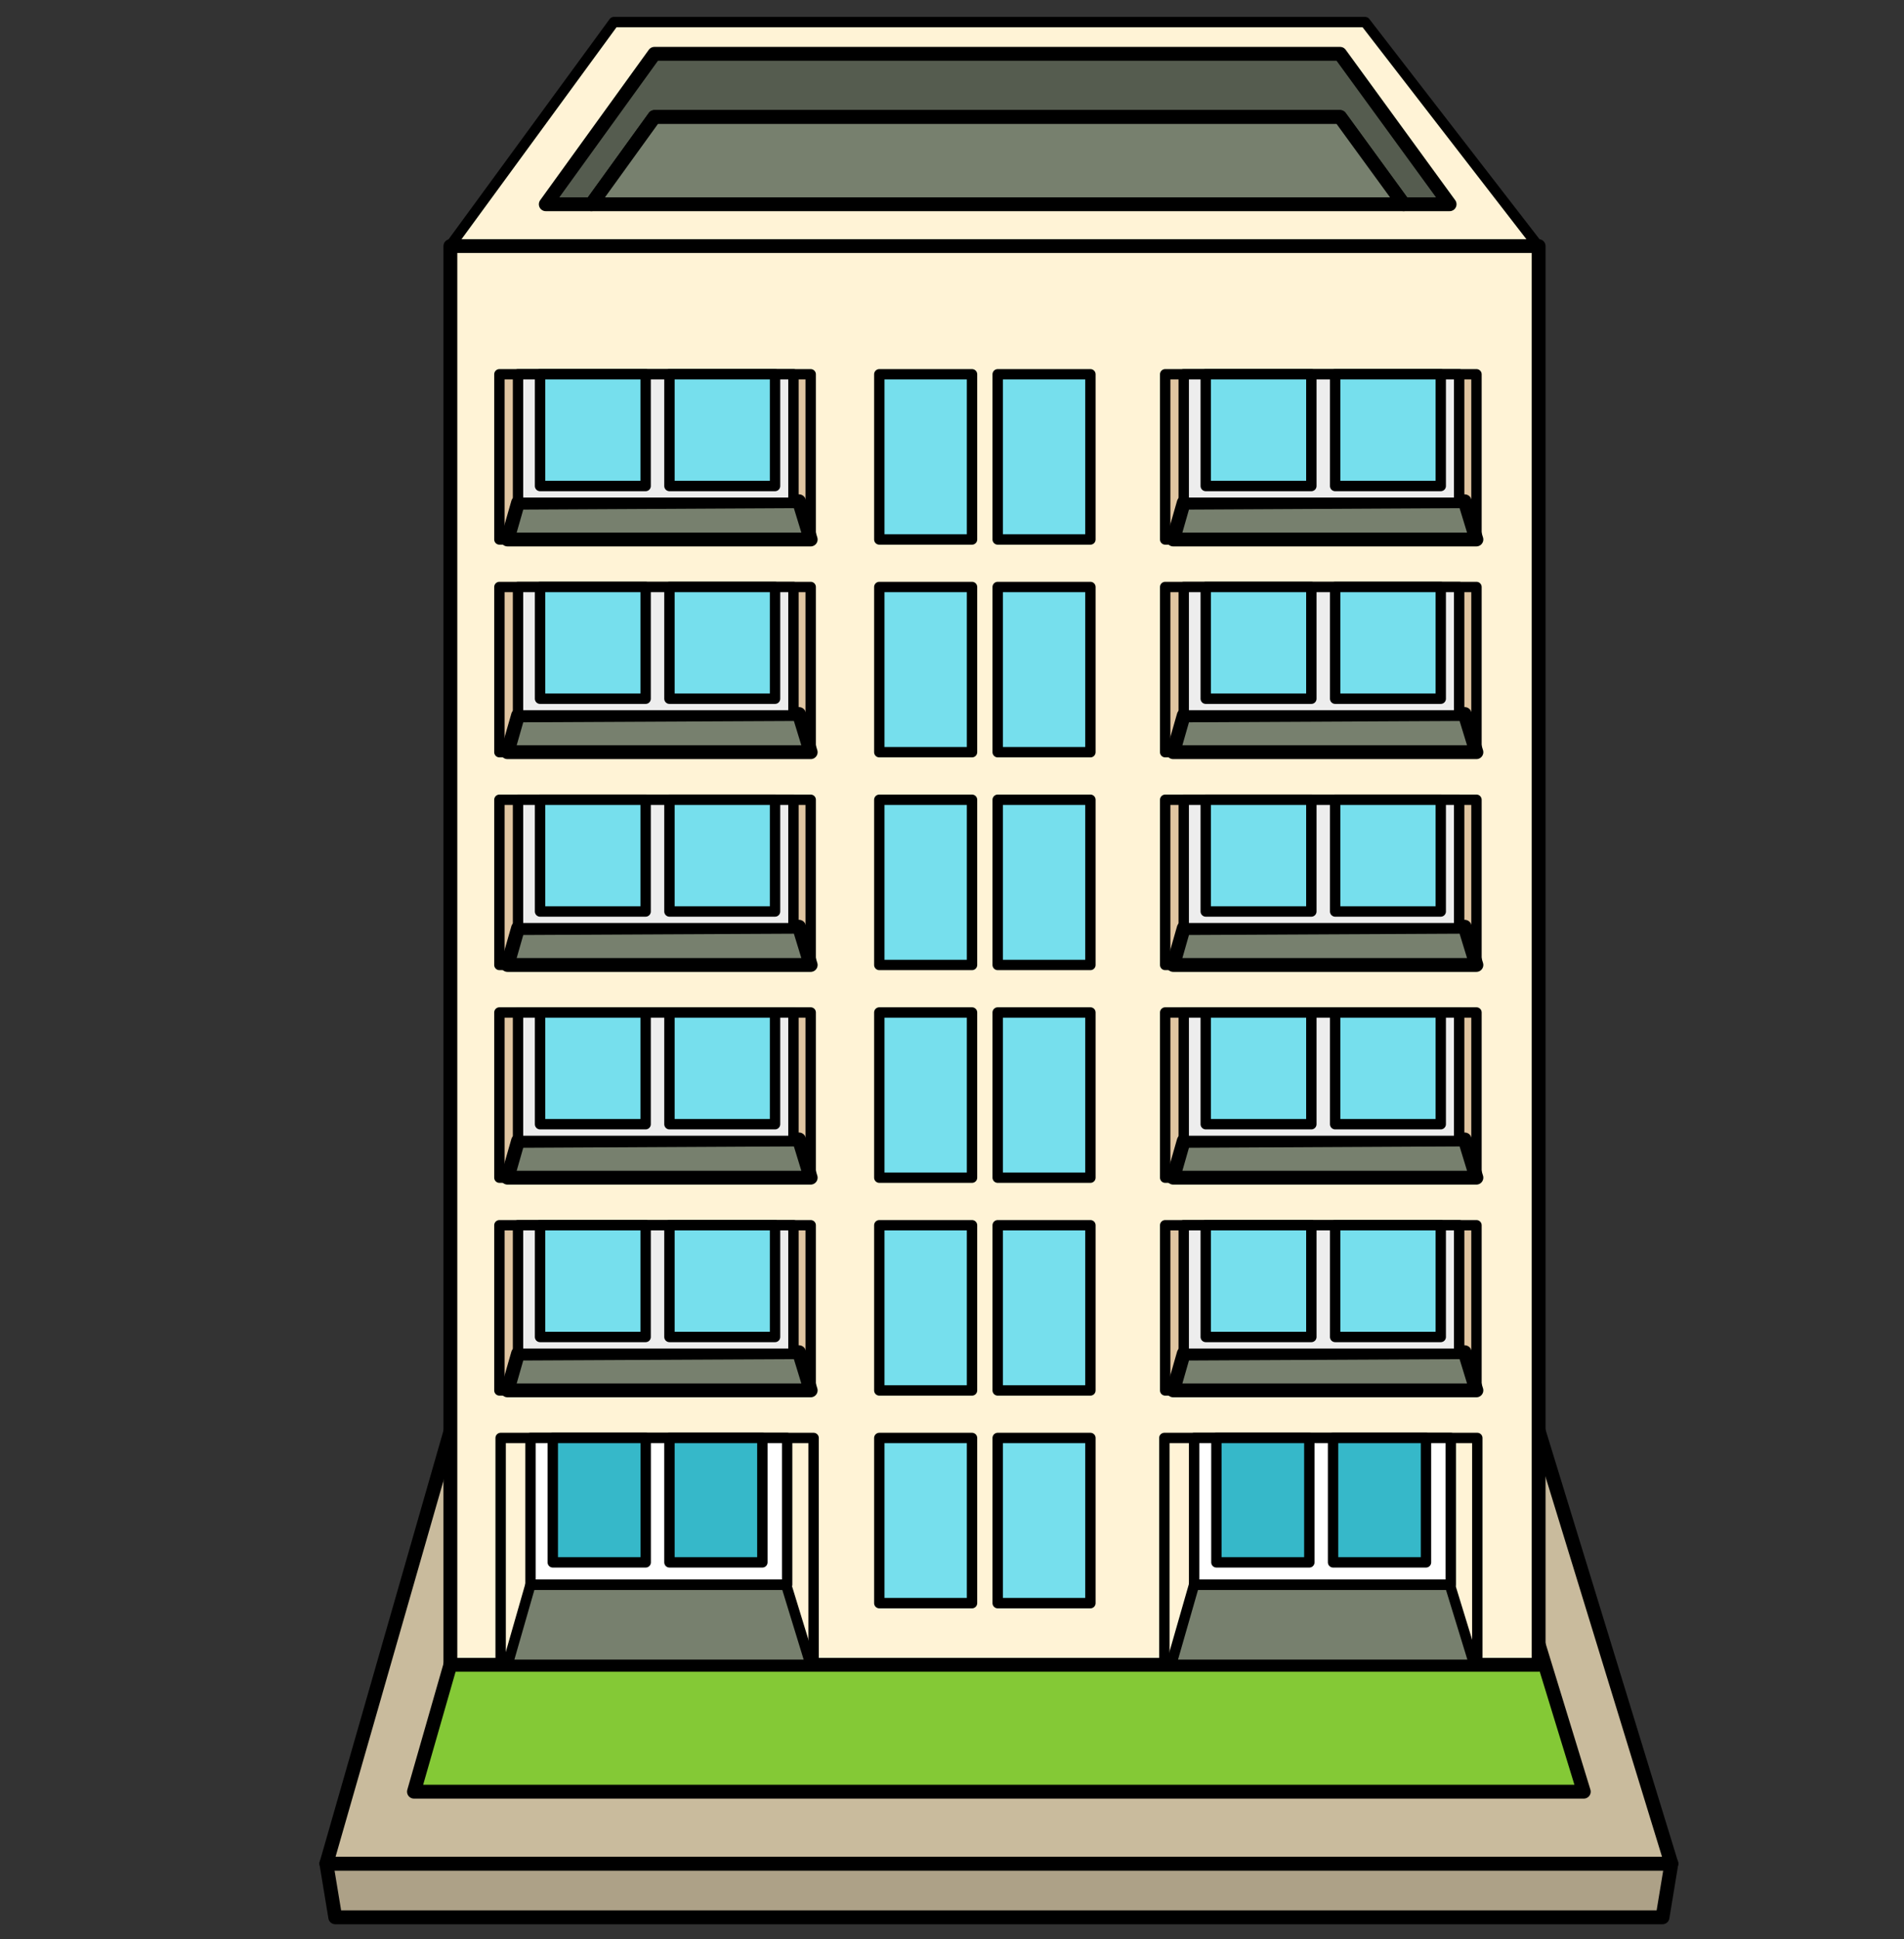 <svg xmlns="http://www.w3.org/2000/svg" viewBox="0 0 275 280"><rect x="0" y="0" width="275" height="280" fill="#333333" stroke="none"/><defs><style>.cls-1,.cls-7{fill:#fff3d6;}.cls-1,.cls-10,.cls-11,.cls-12,.cls-13,.cls-2,.cls-3,.cls-4,.cls-5,.cls-6,.cls-7,.cls-8,.cls-9{stroke:#000;stroke-linejoin:round;}.cls-1,.cls-10,.cls-11,.cls-12,.cls-13,.cls-8,.cls-9{stroke-width:1.5px;}.cls-2{fill:#555c4f;}.cls-10,.cls-11,.cls-13,.cls-2,.cls-3,.cls-4,.cls-5,.cls-6,.cls-8,.cls-9{stroke-linecap:round;}.cls-2,.cls-3,.cls-4,.cls-5,.cls-6,.cls-7{stroke-width:2px;}.cls-3,.cls-8{fill:#77806e;}.cls-4{fill:#ada187;}.cls-5{fill:#c9bb9d;}.cls-6{fill:#84c936;}.cls-9{fill:#fff;}.cls-10{fill:#36b8c9;}.cls-11{fill:#76dfed;}.cls-12{fill:#e0c5a1;}.cls-13{fill:#ededed;}</style></defs><g id="레이어_3" data-name="레이어 3"><polygon class="cls-1" points="197.17 3.19 88.66 3.19 65 35.53 222.18 35.53 197.17 3.19"/><polygon class="cls-2" points="193.55 16.89 202.73 29.49 209.37 29.49 193.55 7.77 94.52 7.77 78.83 29.49 85.42 29.49 94.52 16.89 193.55 16.89"/><polygon class="cls-3" points="193.55 16.89 94.52 16.89 85.42 29.49 202.73 29.49 193.55 16.89"/><polygon class="cls-4" points="240.12 276.82 48.42 276.82 47.14 269.07 241.4 269.07 240.12 276.82"/><polygon class="cls-5" points="212.66 175.37 74.04 175.37 47.14 269.07 241.4 269.07 212.66 175.37"/><polygon class="cls-6" points="206.39 185.76 80.72 185.76 59.79 258.68 228.75 258.68 206.39 185.76"/><rect class="cls-7" x="65.05" y="35.53" width="157.18" height="204.83"/><rect class="cls-1" x="72.31" y="207.61" width="45.2" height="32.75"/><polygon class="cls-8" points="113.54 228.79 76.62 228.79 73.3 240.36 117.09 240.36 113.54 228.79"/><rect class="cls-9" x="76.62" y="207.61" width="37.07" height="21.18"/><rect class="cls-10" x="79.84" y="207.61" width="13.42" height="17.96"/><rect class="cls-10" x="96.69" y="207.61" width="13.42" height="17.96"/><rect class="cls-1" x="168.17" y="207.61" width="45.2" height="32.75"/><polygon class="cls-8" points="209.4 228.79 172.47 228.79 169.15 240.36 212.95 240.36 209.4 228.79"/><rect class="cls-9" x="172.47" y="207.61" width="37.07" height="21.18"/><rect class="cls-10" x="175.69" y="207.61" width="13.42" height="17.96"/><rect class="cls-10" x="192.54" y="207.61" width="13.42" height="17.96"/><rect class="cls-11" x="127" y="207.61" width="13.39" height="23.85"/><rect class="cls-11" x="144.1" y="207.61" width="13.39" height="23.85"/><rect class="cls-11" x="127" y="176.9" width="13.39" height="23.85"/><rect class="cls-11" x="144.1" y="176.9" width="13.39" height="23.85"/><rect class="cls-11" x="127" y="146.18" width="13.39" height="23.85"/><rect class="cls-11" x="144.1" y="146.18" width="13.39" height="23.85"/><rect class="cls-11" x="127" y="115.47" width="13.39" height="23.85"/><rect class="cls-11" x="144.1" y="115.47" width="13.39" height="23.85"/><rect class="cls-11" x="127" y="84.75" width="13.39" height="23.85"/><rect class="cls-11" x="144.1" y="84.75" width="13.39" height="23.85"/><rect class="cls-11" x="127" y="54.04" width="13.39" height="23.85"/><rect class="cls-11" x="144.1" y="54.04" width="13.39" height="23.85"/><rect class="cls-12" x="72.13" y="54.04" width="44.96" height="23.85"/><polygon class="cls-3" points="115.4 72.37 74.82 72.58 73.3 77.89 117.09 77.89 115.4 72.37"/><rect class="cls-13" x="74.82" y="54.04" width="39.78" height="18.54"/><rect class="cls-11" x="78" y="54.04" width="15.25" height="16.13"/><rect class="cls-11" x="96.69" y="54.04" width="15.25" height="16.13"/><rect class="cls-12" x="168.29" y="54.04" width="44.96" height="23.85"/><polygon class="cls-3" points="211.55 72.37 170.97 72.58 169.45 77.89 213.24 77.89 211.55 72.37"/><rect class="cls-13" x="170.97" y="54.04" width="39.78" height="18.54"/><rect class="cls-11" x="174.15" y="54.04" width="15.25" height="16.13"/><rect class="cls-11" x="192.84" y="54.04" width="15.25" height="16.13"/><rect class="cls-12" x="72.13" y="84.75" width="44.96" height="23.85"/><polygon class="cls-3" points="115.4 103.09 74.82 103.29 73.3 108.6 117.09 108.6 115.4 103.09"/><rect class="cls-13" x="74.82" y="84.75" width="39.78" height="18.54"/><rect class="cls-11" x="78" y="84.75" width="15.25" height="16.13"/><rect class="cls-11" x="96.69" y="84.75" width="15.25" height="16.13"/><rect class="cls-12" x="168.29" y="84.75" width="44.96" height="23.85"/><polygon class="cls-3" points="211.55 103.09 170.97 103.29 169.45 108.6 213.24 108.6 211.55 103.09"/><rect class="cls-13" x="170.97" y="84.75" width="39.78" height="18.54"/><rect class="cls-11" x="174.15" y="84.75" width="15.25" height="16.13"/><rect class="cls-11" x="192.84" y="84.75" width="15.25" height="16.13"/><rect class="cls-12" x="72.13" y="115.47" width="44.96" height="23.85"/><polygon class="cls-3" points="115.4 133.8 74.82 134 73.3 139.32 117.09 139.32 115.4 133.8"/><rect class="cls-13" x="74.82" y="115.47" width="39.78" height="18.54"/><rect class="cls-11" x="78" y="115.47" width="15.25" height="16.13"/><rect class="cls-11" x="96.69" y="115.47" width="15.25" height="16.13"/><rect class="cls-12" x="168.29" y="115.47" width="44.96" height="23.85"/><polygon class="cls-3" points="211.55 133.8 170.97 134 169.45 139.32 213.24 139.32 211.55 133.8"/><rect class="cls-13" x="170.97" y="115.47" width="39.78" height="18.54"/><rect class="cls-11" x="174.15" y="115.47" width="15.25" height="16.13"/><rect class="cls-11" x="192.84" y="115.47" width="15.25" height="16.13"/><rect class="cls-12" x="72.13" y="146.18" width="44.96" height="23.85"/><polygon class="cls-3" points="115.4 164.51 74.82 164.72 73.3 170.03 117.09 170.03 115.4 164.51"/><rect class="cls-13" x="74.82" y="146.18" width="39.78" height="18.54"/><rect class="cls-11" x="78" y="146.18" width="15.25" height="16.13"/><rect class="cls-11" x="96.69" y="146.18" width="15.25" height="16.13"/><rect class="cls-12" x="168.29" y="146.18" width="44.96" height="23.85"/><polygon class="cls-3" points="211.55 164.51 170.97 164.72 169.45 170.03 213.24 170.03 211.55 164.51"/><rect class="cls-13" x="170.97" y="146.18" width="39.78" height="18.54"/><rect class="cls-11" x="174.15" y="146.18" width="15.25" height="16.13"/><rect class="cls-11" x="192.84" y="146.18" width="15.25" height="16.13"/><rect class="cls-12" x="72.13" y="176.9" width="44.96" height="23.85"/><polygon class="cls-3" points="115.4 195.23 74.82 195.43 73.3 200.74 117.09 200.74 115.4 195.23"/><rect class="cls-13" x="74.82" y="176.9" width="39.78" height="18.54"/><rect class="cls-11" x="78" y="176.9" width="15.25" height="16.13"/><rect class="cls-11" x="96.69" y="176.9" width="15.25" height="16.13"/><rect class="cls-12" x="168.29" y="176.9" width="44.96" height="23.85"/><polygon class="cls-3" points="211.55 195.23 170.97 195.43 169.45 200.74 213.24 200.74 211.55 195.23"/><rect class="cls-13" x="170.97" y="176.9" width="39.78" height="18.54"/><rect class="cls-11" x="174.15" y="176.9" width="15.25" height="16.13"/><rect class="cls-11" x="192.84" y="176.9" width="15.25" height="16.13"/></g></svg>